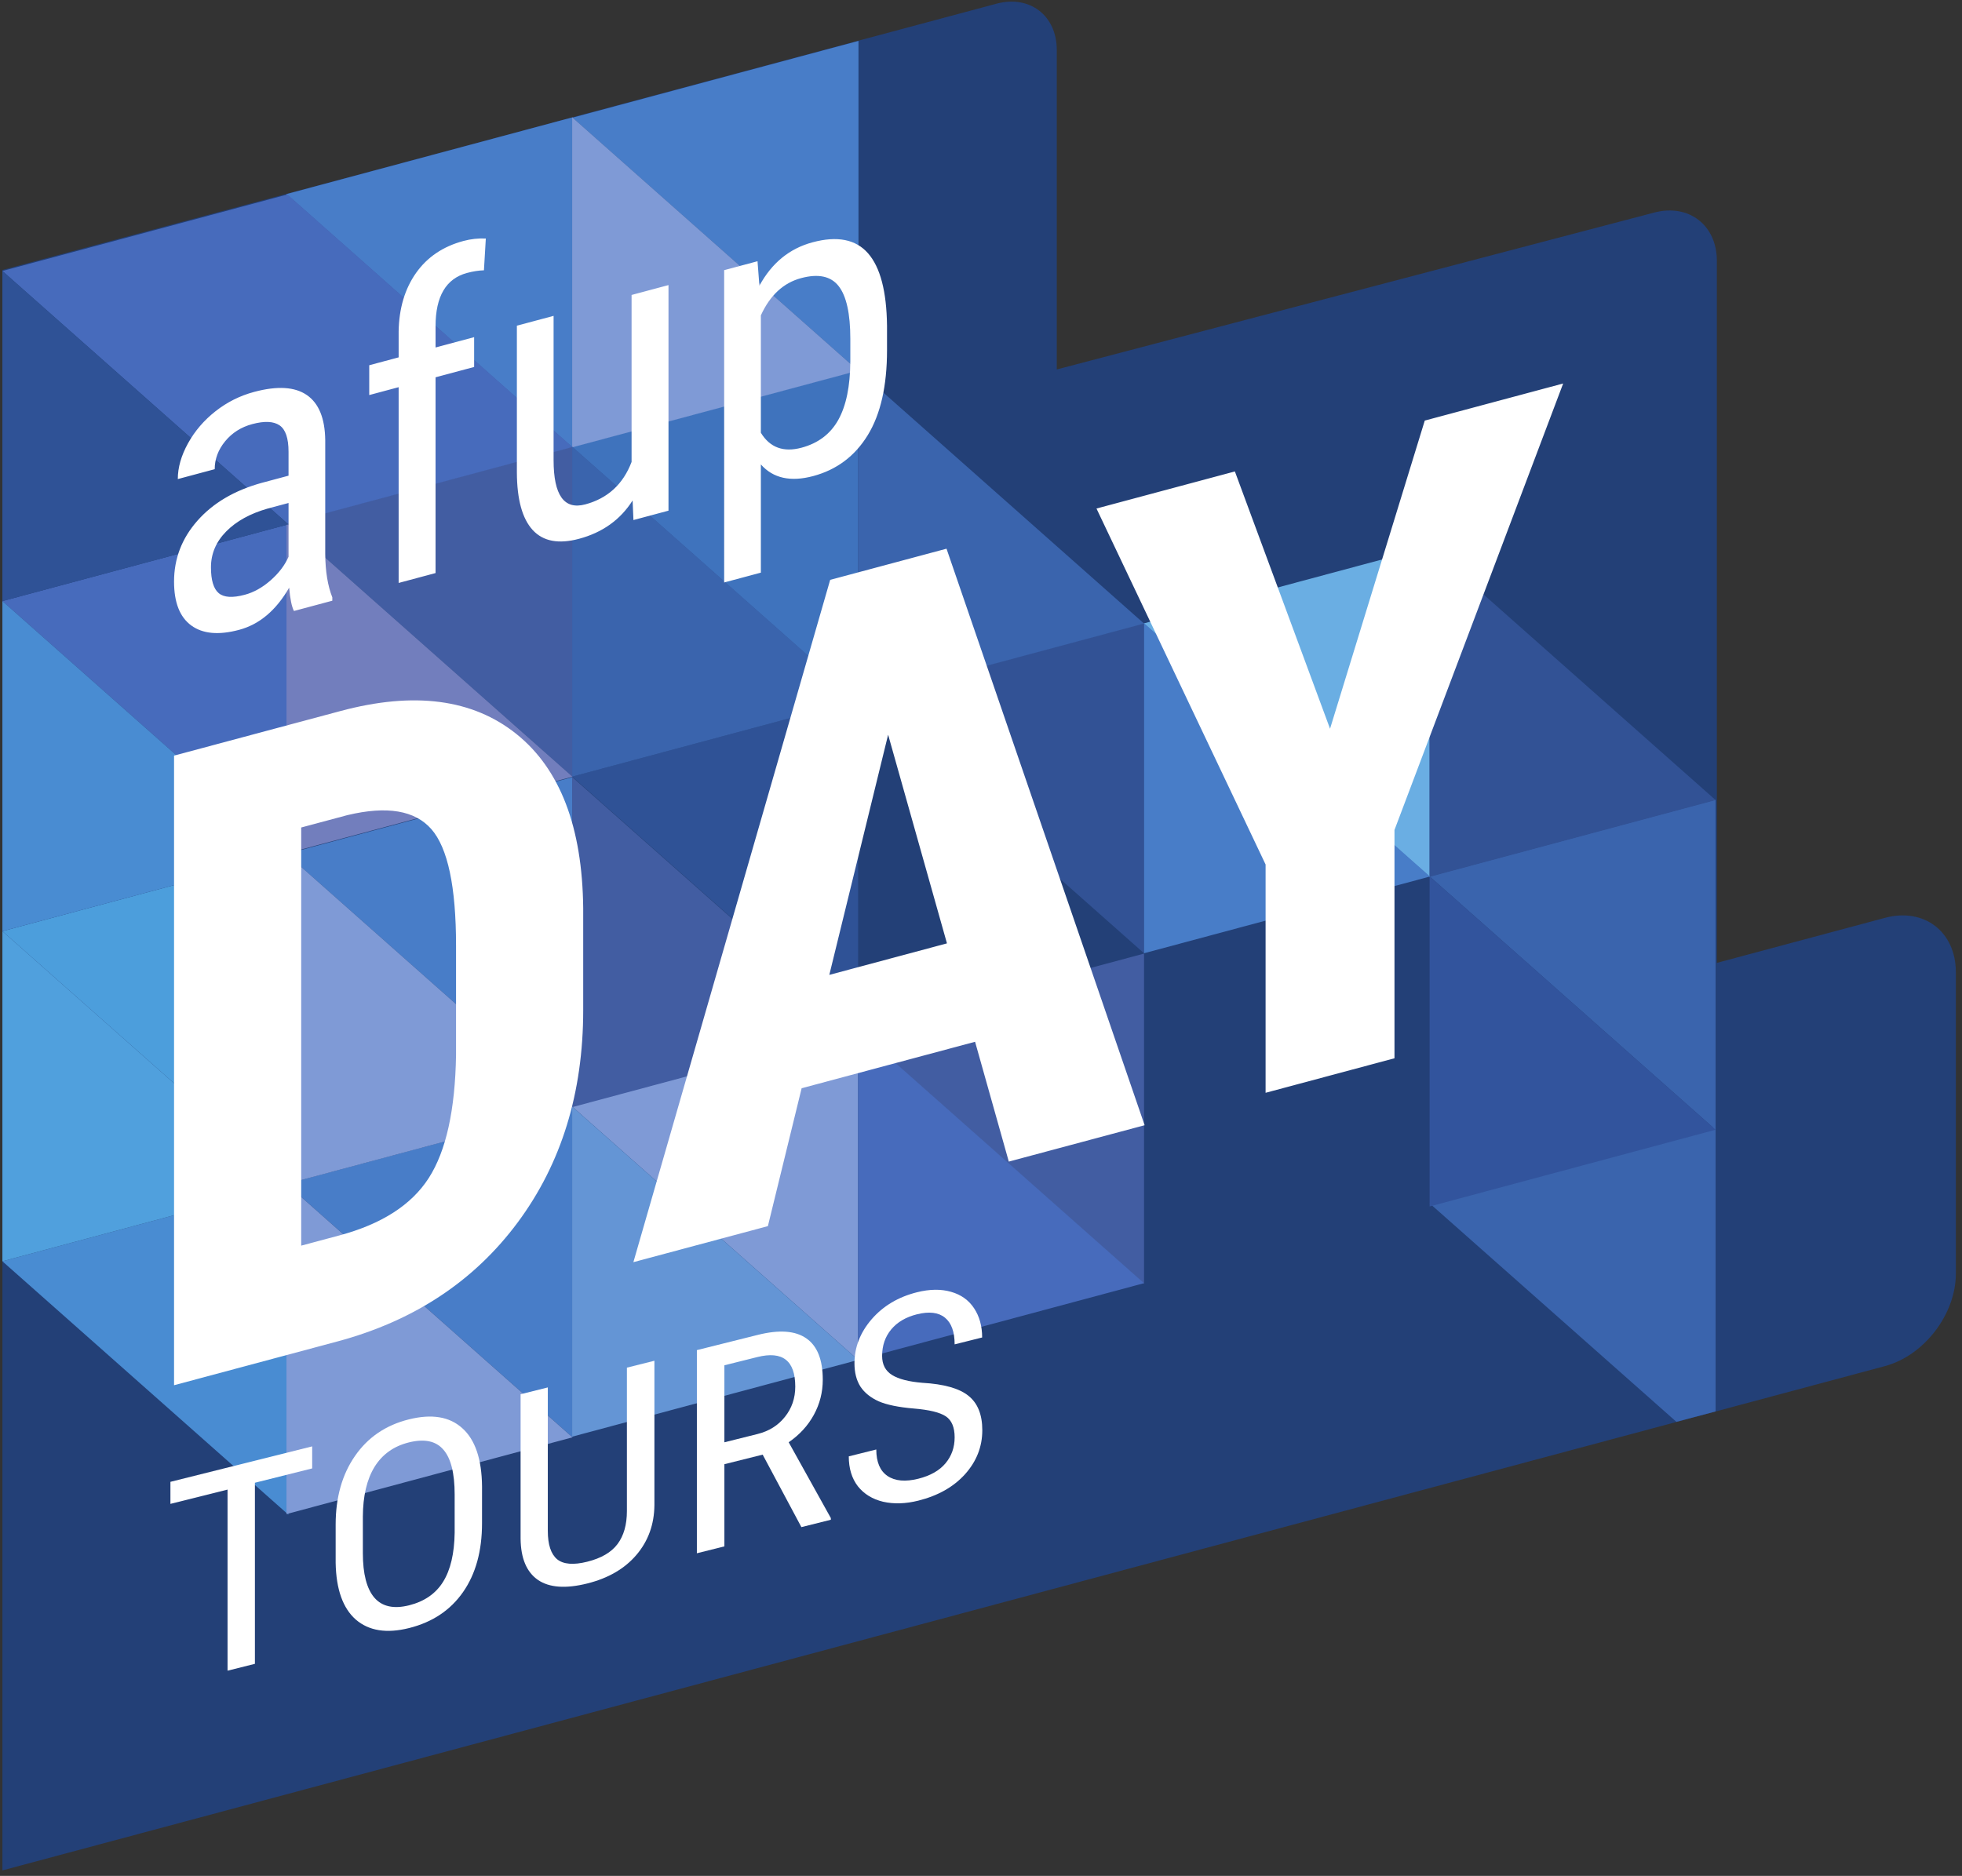 <?xml version="1.0" encoding="UTF-8" standalone="no"?>
<svg
   xmlns:dc="http://purl.org/dc/elements/1.1/"
   xmlns:cc="http://creativecommons.org/ns#"
   xmlns:rdf="http://www.w3.org/1999/02/22-rdf-syntax-ns#"
   xmlns:svg="http://www.w3.org/2000/svg"
   xmlns="http://www.w3.org/2000/svg"
   xmlns:sodipodi="http://sodipodi.sourceforge.net/DTD/sodipodi-0.dtd"
   xmlns:inkscape="http://www.inkscape.org/namespaces/inkscape"
   width="252"
   height="241"
   viewBox="0 0 252 241"
   version="1.1"
   id="svg76"
   sodipodi:docname="afup-day-2020-tours.svg"
   inkscape:version="0.92.2 (5c3e80d, 2017-08-06)">
  <rect x="0" y="0" width="252" height="241" fill="#333333" stroke="none"/>
  <defs
     id="defs80" />
  <sodipodi:namedview
     pagecolor="#ffffff"
     bordercolor="#666666"
     borderopacity="1"
     objecttolerance="10"
     gridtolerance="10"
     guidetolerance="10"
     inkscape:pageopacity="0"
     inkscape:pageshadow="2"
     inkscape:window-width="1853"
     inkscape:window-height="1025"
     id="namedview78"
     showgrid="false"
     inkscape:zoom="3.9170124"
     inkscape:cx="109.18179"
     inkscape:cy="110.55097"
     inkscape:window-x="67"
     inkscape:window-y="27"
     inkscape:window-maximized="1"
     inkscape:current-layer="text74" />
  <g
     fill="none"
     fill-rule="evenodd"
     transform="translate(-.078)"
     id="g74">
    <path
       fill="#234077"
       fill-rule="nonzero"
       d="M0.388,182.705 L0.388,117.119 L0.388,34.685 L128.064,0.476 C132.339,-0.671 135.811,1.994 135.811,6.421 L135.811,47.464 L212.552,27.307 C216.989,26.142 220.592,28.921 220.592,33.508 L220.592,123.702 L242.184,117.917 C247.208,116.571 251.288,119.7 251.288,124.902 L251.288,163.64 C251.288,168.842 247.208,174.158 242.184,175.505 L0.388,240.294 L0.388,182.705 Z"
       id="path2" />
    <polygon
       fill="#476BBC"
       fill-rule="nonzero"
       points="37.115 24.955 .385 34.814 37.115 67.365"
       id="polygon4" />
    <polygon
       fill="#3F73BD"
       fill-rule="nonzero"
       points="110.296 47.56 73.567 57.418 110.296 89.97"
       id="polygon6" />
    <polygon
       fill="#487DC8"
       fill-rule="nonzero"
       points="73.605 99.842 36.875 109.701 73.605 142.252"
       id="polygon8" />
    <polygon
       fill="#425DA2"
       fill-rule="nonzero"
       points="147.017 122.509 110.287 132.368 147.017 164.92"
       id="polygon10" />
    <polygon
       fill="#6AAEE3"
       fill-rule="nonzero"
       points="183.703 70.236 146.974 80.095 183.703 112.647"
       id="polygon12" />
    <polygon
       fill="#498CD2"
       fill-rule="nonzero"
       points="37.115 152.181 .385 162.04 37.115 194.591"
       id="polygon14" />
    <polygon
       fill="#487DC8"
       fill-rule="nonzero"
       points="73.605 15.077 36.875 24.935 73.605 57.487"
       id="polygon16" />
    <polygon
       fill="#487DC8"
       fill-rule="nonzero"
       points="110.341 5.257 73.611 15.116 110.341 47.668"
       id="polygon18" />
    <polygon
       fill="#2F5296"
       fill-rule="nonzero"
       points="110.296 89.912 73.567 99.771 110.296 132.322"
       id="polygon20" />
    <polygon
       fill="#476BBC"
       fill-rule="nonzero"
       points="37.115 67.363 .385 77.222 37.115 109.774"
       id="polygon22" />
    <polygon
       fill="#487DC8"
       fill-rule="nonzero"
       points="73.605 142.24 36.875 152.098 73.605 184.65"
       id="polygon24" />
    <polygon
       fill="#425DA2"
       fill-rule="nonzero"
       points="73.605 57.378 36.875 67.237 73.605 99.789"
       id="polygon26" />
    <polygon
       fill="#325295"
       fill-rule="nonzero"
       points="147.017 80.056 110.287 89.915 147.017 122.467"
       id="polygon28" />
    <polygon
       fill="#3A64AD"
       fill-rule="nonzero"
       points="220.43 144.735 183.7 154.594 215.395 182.664 220.43 181.328"
       id="polygon30" />
    <polygon
       fill="#3A64AD"
       fill-rule="nonzero"
       points="220.43 102.735 183.7 112.594 220.43 145.146"
       id="polygon32" />
    <polygon
       fill="#7F9AD6"
       fill-rule="nonzero"
       points="110.296 132.304 73.567 142.163 110.296 174.715"
       id="polygon34" />
    <polygon
       fill="#4C9EDC"
       fill-rule="nonzero"
       points="37.115 109.772 .385 119.631 37.115 152.182"
       id="polygon36" />
    <polygon
       fill="#476BBC"
       fill-rule="nonzero"
       points="36.875 67.289 73.605 57.43 36.875 24.879"
       id="polygon38" />
    <polygon
       fill="#3A64AD"
       fill-rule="nonzero"
       points="110.287 89.967 147.017 80.108 110.287 47.557"
       id="polygon40" />
    <polygon
       fill="#425DA2"
       fill-rule="nonzero"
       points="73.567 142.238 110.296 132.379 73.567 99.827"
       id="polygon42" />
    <polygon
       fill="#325295"
       fill-rule="nonzero"
       points="183.7 112.646 220.43 102.787 183.7 70.235"
       id="polygon44" />
    <polygon
       fill="#498CD2"
       fill-rule="nonzero"
       points=".385 119.632 37.115 109.773 .385 77.221"
       id="polygon46" />
    <polygon
       fill="#7F9AD6"
       fill-rule="nonzero"
       points="36.875 194.515 73.605 184.656 36.875 152.104"
       id="polygon48" />
    <polygon
       fill="#7F9AD6"
       fill-rule="nonzero"
       points="73.567 57.475 110.296 47.616 73.567 15.065"
       id="polygon50" />
    <polygon
       fill="#727EBD"
       fill-rule="nonzero"
       points="36.875 109.641 73.605 99.782 36.875 67.231"
       id="polygon52" />
    <polygon
       fill="#32549D"
       fill-rule="nonzero"
       points="183.7 154.998 220.43 145.139 183.7 112.588"
       id="polygon54" />
    <polygon
       fill="#6495D5"
       fill-rule="nonzero"
       points="73.567 184.572 110.296 174.713 73.567 142.162"
       id="polygon56" />
    <polygon
       fill="#50A0DD"
       fill-rule="nonzero"
       points=".385 162.04 37.115 152.182 .385 119.63"
       id="polygon58" />
    <polygon
       fill="#3A64AD"
       fill-rule="nonzero"
       points="73.567 99.777 110.296 89.918 73.567 57.366"
       id="polygon60" />
    <polygon
       fill="#487DC8"
       fill-rule="nonzero"
       points="147.017 122.467 183.746 112.608 147.017 80.056"
       id="polygon62" />
    <polygon
       fill="#2F5296"
       fill-rule="nonzero"
       points=".385 77.223 37.115 67.364 .385 34.813"
       id="polygon64" />
    <polygon
       fill="#476BBC"
       fill-rule="nonzero"
       points="110.287 174.712 147.017 164.853 110.287 132.301"
       id="polygon66" />
    <polygon
       fill="#7F9AD6"
       fill-rule="nonzero"
       points="36.875 152.109 73.605 142.251 36.875 109.699"
       id="polygon68" />
    <path
       style="fill:#ffffff"
       inkscape:connector-curvature="0"
       id="path70"
       d="m 129.649,149.232 -4.332,-15.393 -22.277,5.969 -4.334,17.715 -17.276,4.63 25.276,-87.657 14.944,-4.004 25.444,74.067 z m -15.499,-54.843 -7.555,30.856 15.111,-4.049 z m 44.537,-33.822 12.222,33.057 12.166,-39.591 17.777,-4.764 -21.666,57.358 v 29.332 l -16.555,4.435 V 111.063 L 140.911,65.331 Z M 43.376,172.349 22.433,177.962 V 97.076 l 21.387,-5.731 v 0 c 9.444,-2.531 16.971,-1.548 22.582,2.949 v 0 0 c 5.611,4.496 8.472,11.951 8.583,22.366 v 0 13.11 0 c 0,10.629 -2.805,19.723 -8.416,27.282 v 0 0 c -5.611,7.558 -13.342,12.658 -23.193,15.298 z m 1.333,-67.632 -5.944,1.593 v 53.72 l 4.889,-1.31 v 0 c 5.444,-1.459 9.277,-3.921 11.499,-7.386 v 0 0 c 2.222,-3.466 3.388,-8.732 3.499,-15.798 v 0 -14.055 0 c 0,-7.555 -1.055,-12.54 -3.166,-14.956 v 0 0 c -2.111,-2.416 -5.703,-3.018 -10.777,-1.807 z m -1.947,-27.544 -4.928,1.321 v 0 c -0.286,-0.549 -0.491,-1.547 -0.616,-2.995 v 0 0 c -1.678,2.914 -3.821,4.72 -6.428,5.418 v 0 0 c -2.625,0.703 -4.674,0.516 -6.148,-0.563 v 0 0 C 23.17,79.277 22.433,77.399 22.433,74.72 v 0 0 c 0,-2.946 1,-5.553 3,-7.821 v 0 0 c 1.999,-2.268 4.74,-3.886 8.223,-4.855 v 0 l 3.481,-0.932 v -3.08 0 c 0,-1.732 -0.384,-2.861 -1.152,-3.388 v 0 0 c -0.768,-0.526 -1.937,-0.579 -3.508,-0.159 v 0 0 c -1.428,0.383 -2.589,1.118 -3.482,2.206 v 0 0 c -0.893,1.088 -1.34,2.283 -1.34,3.586 v 0 l -4.74,1.27 v 0 c 0,-1.482 0.437,-3.015 1.312,-4.597 v 0 0 c 0.875,-1.582 2.053,-2.956 3.536,-4.121 v 0 0 c 1.482,-1.165 3.133,-1.991 4.955,-2.48 v 0 0 c 2.964,-0.794 5.218,-0.661 6.763,0.398 v 0 0 c 1.545,1.06 2.335,2.995 2.37,5.806 v 0 14.625 0 c 0.018,2.227 0.321,4.083 0.91,5.568 v 0 z M 31.513,76.412 v 0 0 c 1.161,-0.311 2.268,-0.929 3.322,-1.854 v 0 0 c 1.054,-0.925 1.822,-1.934 2.303,-3.028 v 0 -6.911 l -2.678,0.718 v 0 c -2.25,0.638 -4.027,1.619 -5.33,2.942 v 0 0 c -1.304,1.322 -1.956,2.858 -1.956,4.609 v 0 0 c 0,1.643 0.33,2.746 0.991,3.31 v 0 0 c 0.661,0.564 1.777,0.635 3.348,0.214 z M 56.021,73.622 51.28,74.892 V 49.742 l -3.777,1.012 v -3.831 l 3.777,-1.012 v -3.348 0 c 0.053,-2.96 0.799,-5.459 2.236,-7.497 v 0 0 c 1.438,-2.037 3.469,-3.407 6.094,-4.11 v 0 0 c 0.946,-0.253 1.902,-0.358 2.866,-0.313 v 0 l -0.241,4.083 v 0 c -0.679,0.021 -1.402,0.134 -2.17,0.34 v 0 0 C 57.369,35.79 56.021,38.07 56.021,41.91 v 0 2.732 l 4.955,-1.328 v 3.831 L 56.021,48.472 Z m 25.417,-6.811 -0.107,-2.515 v 0 c -1.571,2.475 -3.866,4.116 -6.883,4.925 v 0 0 c -2.624,0.703 -4.606,0.328 -5.946,-1.125 v 0 0 C 67.163,66.641 66.485,64.185 66.466,60.725 v 0 -18.883 l 4.715,-1.263 v 18.534 0 c 0,4.518 1.357,6.413 4.071,5.686 v 0 0 c 2.875,-0.77 4.857,-2.587 5.946,-5.451 v 0 -21.453 l 4.741,-1.27 V 65.606 Z M 114.008,41.826 v 3.161 0 c 0,4.589 -0.826,8.23 -2.478,10.922 v 0 0 c -1.652,2.692 -3.986,4.443 -7.003,5.252 v 0 0 c -2.911,0.78 -5.152,0.282 -6.723,-1.494 v 0 13.901 l -4.715,1.263 V 34.708 l 4.285,-1.147 0.241,3.149 v 0 c 1.589,-2.926 3.866,-4.786 6.83,-5.581 v 0 0 c 3.178,-0.851 5.553,-0.38 7.125,1.413 v 0 0 c 1.571,1.793 2.383,4.887 2.437,9.283 z m -4.714,4.612 v -2.893 0 c 0,-3.249 -0.5,-5.512 -1.5,-6.789 v 0 0 c -1,-1.277 -2.607,-1.619 -4.821,-1.026 v 0 0 c -2.268,0.607 -3.991,2.203 -5.169,4.787 v 0 15.079 0 c 1.16,1.904 2.901,2.544 5.223,1.922 v 0 0 c 2.142,-0.575 3.718,-1.769 4.727,-3.584 v 0 0 c 1.008,-1.815 1.522,-4.314 1.54,-7.497 z"
       sodipodi:nodetypes="ccccccccccccccccccccccccccccccccccccccccccccccccccccccccccccccccccccccccccccccccccccccccccccccccccccccccccccccccccccccccccccccccccccccccccccccccccccccccccccccccccccccccccccccccccccccccccccccccccccccccccccccccccccccccccccccccccc" />
    <g
       aria-label="TOURS"
       transform="matrix(1.035,-0.259,0,0.966,0,0)"
       style="font-size:38px;font-family:'Roboto Condensed';text-transform:uppercase;fill:#ffffff"
       id="text74">
      <path
         d="m 38.815,205.697 h -7.106 v 24.084 h -3.396 v -24.084 h -7.088 v -2.932 h 17.59 z"
         style="font-size:38px;font-family:'Roboto Condensed';text-transform:uppercase;fill:#ffffff"
         id="path195" />
      <path
         d="m 59.893,218.648 q 0,5.529 -2.356,8.517 -2.356,2.987 -6.698,2.987 -4.175,0 -6.605,-2.895 -2.412,-2.913 -2.505,-8.22 v -5.084 q 0,-5.418 2.394,-8.479 2.394,-3.08 6.68,-3.08 4.268,0 6.643,2.95 2.394,2.932 2.449,8.387 z m -3.396,-4.731 q 0,-4.286 -1.41,-6.364 -1.392,-2.097 -4.286,-2.097 -2.802,0 -4.249,2.115 -1.429,2.115 -1.447,6.234 v 4.843 q 0,4.138 1.429,6.309 1.447,2.171 4.305,2.171 2.857,0 4.23,-2.004 1.373,-2.004 1.429,-6.142 z"
         style="font-size:38px;font-family:'Roboto Condensed';text-transform:uppercase;fill:#ffffff"
         id="path197" />
      <path
         d="m 81.286,202.765 v 19.204 q -0.037,3.841 -2.227,6.012 -2.189,2.171 -6.104,2.171 -4.008,0 -6.123,-2.115 -2.115,-2.134 -2.152,-6.067 v -19.204 h 3.377 v 19.074 q 0,2.728 1.15,4.082 1.169,1.336 3.748,1.336 2.598,0 3.748,-1.336 1.169,-1.354 1.169,-4.082 v -19.074 z"
         style="font-size:38px;font-family:'Roboto Condensed';text-transform:uppercase;fill:#ffffff"
         id="path199" />
      <path
         d="m 94.72,218.852 h -4.75 v 10.929 h -3.414 v -27.016 h 7.57 q 3.971,0 6.012,2.078 2.041,2.06 2.041,6.049 0,2.505 -1.113,4.379 -1.095,1.855 -3.117,2.802 l 5.232,11.485 v 0.223 h -3.655 z m -4.75,-2.913 h 4.119 q 2.134,0 3.396,-1.373 1.28,-1.373 1.28,-3.674 0,-5.195 -4.713,-5.195 h -4.082 z"
         style="font-size:38px;font-family:'Roboto Condensed';text-transform:uppercase;fill:#ffffff"
         id="path201" />
      <path
         d="m 118.544,222.953 q 0,-2.022 -1.095,-3.099 -1.095,-1.076 -3.952,-2.097 -2.857,-1.021 -4.379,-2.134 -1.503,-1.132 -2.264,-2.561 -0.742,-1.447 -0.742,-3.303 0,-3.21 2.134,-5.288 2.152,-2.078 5.622,-2.078 2.375,0 4.23,1.076 1.855,1.058 2.857,2.95 1.002,1.893 1.002,4.156 h -3.414 q 0,-2.505 -1.206,-3.878 -1.206,-1.373 -3.47,-1.373 -2.06,0 -3.191,1.15 -1.132,1.15 -1.132,3.229 0,1.707 1.225,2.857 1.225,1.15 3.785,2.06 3.989,1.317 5.696,3.247 1.726,1.93 1.726,5.047 0,3.284 -2.134,5.27 -2.134,1.967 -5.808,1.967 -2.356,0 -4.36,-1.021 -1.985,-1.039 -3.136,-2.895 -1.132,-1.874 -1.132,-4.286 h 3.414 q 0,2.505 1.392,3.896 1.41,1.392 3.822,1.392 2.245,0 3.377,-1.15 1.132,-1.15 1.132,-3.136 z"
         style="font-size:38px;font-family:'Roboto Condensed';text-transform:uppercase;fill:#ffffff"
         id="path203" />
    </g>
  </g>
</svg>

